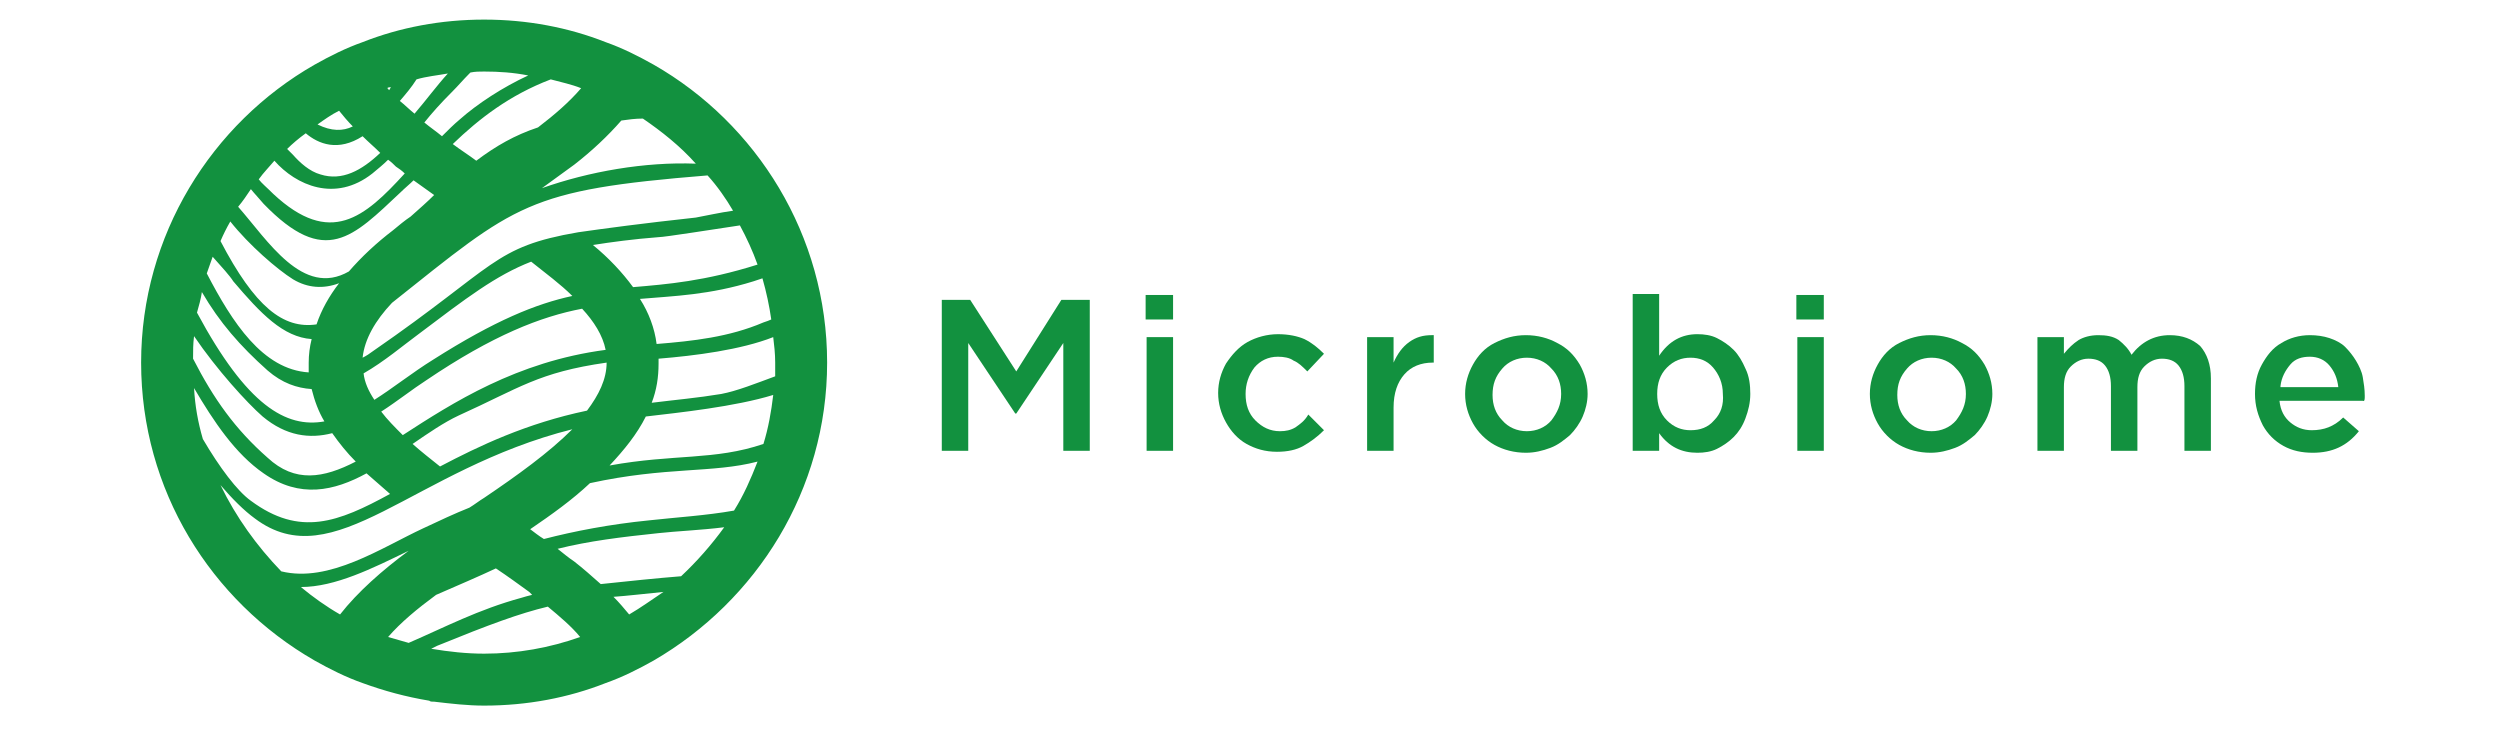 <?xml version="1.0" encoding="utf-8"?>
<!-- Generator: Adobe Illustrator 24.0.1, SVG Export Plug-In . SVG Version: 6.00 Build 0)  -->
<svg version="1.1" id="Слой_1" xmlns="http://www.w3.org/2000/svg" xmlns:xlink="http://www.w3.org/1999/xlink" x="0px" y="0px"
	 viewBox="0 0 255.1 74.7" style="enable-background:new 0 0 255.1 74.7;" xml:space="preserve">
<style type="text/css">
	.st0{fill-rule:evenodd;clip-rule:evenodd;fill:#12913F;}
</style>
<g>
	<rect x="183.3" y="30.1" class="st0" width="2.8" height="2.5"/>
	<path class="st0" d="M200.2,35c-0.9-0.5-2-0.8-3.2-0.8c-1.2,0-2.2,0.3-3.2,0.8c-1,0.5-1.7,1.3-2.2,2.2c-0.5,0.9-0.8,1.9-0.8,3
		c0,1.1,0.3,2.1,0.8,3c0.5,0.9,1.3,1.7,2.2,2.2c0.9,0.5,2,0.8,3.2,0.8c0.9,0,1.7-0.2,2.5-0.5c0.8-0.3,1.4-0.8,2-1.3
		c0.5-0.5,1-1.2,1.3-1.9c0.3-0.7,0.5-1.5,0.5-2.3c0-1.1-0.3-2.1-0.8-3C201.9,36.2,201.2,35.5,200.2,35z M199.6,42.9
		c-0.6,0.7-1.5,1.1-2.5,1.1c-1,0-1.9-0.4-2.5-1.1c-0.7-0.7-1-1.6-1-2.6c0-1.1,0.3-1.9,1-2.7c0.6-0.7,1.5-1.1,2.5-1.1
		c1,0,1.9,0.4,2.5,1.1c0.7,0.7,1,1.6,1,2.6C200.6,41.3,200.2,42.1,199.6,42.9z"/>
	<rect x="183.4" y="34.4" class="st0" width="2.7" height="11.6"/>
	<path class="st0" d="M158.9,35c-0.9-0.5-2-0.8-3.2-0.8c-1.2,0-2.2,0.3-3.2,0.8c-1,0.5-1.7,1.3-2.2,2.2c-0.5,0.9-0.8,1.9-0.8,3
		c0,1.1,0.3,2.1,0.8,3c0.5,0.9,1.3,1.7,2.2,2.2c0.9,0.5,2,0.8,3.2,0.8c0.9,0,1.7-0.2,2.5-0.5c0.8-0.3,1.4-0.8,2-1.3
		c0.5-0.5,1-1.2,1.3-1.9c0.3-0.7,0.5-1.5,0.5-2.3c0-1.1-0.3-2.1-0.8-3C160.6,36.2,159.9,35.5,158.9,35z M158.3,42.9
		c-0.6,0.7-1.5,1.1-2.5,1.1c-1,0-1.9-0.4-2.5-1.1c-0.7-0.7-1-1.6-1-2.6c0-1.1,0.3-1.9,1-2.7c0.6-0.7,1.5-1.1,2.5-1.1
		c1,0,1.9,0.4,2.5,1.1c0.7,0.7,1,1.6,1,2.6C159.3,41.3,158.9,42.1,158.3,42.9z"/>
	<path class="st0" d="M176.9,35.7c-0.5-0.5-1.1-0.9-1.7-1.2c-0.6-0.3-1.3-0.4-2-0.4c-1.6,0-2.9,0.7-3.9,2.2V30h-2.7v16h2.7v-1.8
		c1,1.4,2.3,2,3.9,2c0.7,0,1.4-0.1,2-0.4c0.6-0.3,1.2-0.7,1.7-1.2c0.5-0.5,0.9-1.1,1.2-1.9c0.3-0.8,0.5-1.6,0.5-2.5
		c0-0.9-0.1-1.8-0.5-2.6C177.8,36.9,177.4,36.2,176.9,35.7z M174.9,42.9c-0.6,0.7-1.4,1-2.4,1c-0.9,0-1.7-0.3-2.4-1
		c-0.7-0.7-1-1.6-1-2.7c0-1.1,0.3-2,1-2.7c0.7-0.7,1.5-1,2.4-1c0.9,0,1.7,0.3,2.3,1c0.6,0.7,1,1.6,1,2.7
		C175.9,41.3,175.6,42.2,174.9,42.9z"/>
	<path class="st0" d="M221.4,34.2c-1.6,0-2.9,0.7-3.9,2c-0.3-0.6-0.8-1.1-1.3-1.5c-0.6-0.4-1.3-0.5-2.1-0.5c-0.8,0-1.5,0.2-2,0.5
		c-0.6,0.4-1,0.8-1.5,1.4v-1.7h-2.7V46h2.7v-6.5c0-0.9,0.2-1.6,0.7-2.1c0.5-0.5,1.1-0.8,1.8-0.8c0.7,0,1.3,0.2,1.7,0.7
		c0.4,0.5,0.6,1.2,0.6,2.1V46h2.7v-6.5c0-0.9,0.2-1.6,0.7-2.1c0.5-0.5,1.1-0.8,1.8-0.8c0.7,0,1.3,0.2,1.7,0.7
		c0.4,0.5,0.6,1.2,0.6,2.1V46h2.7v-7.4c0-1.4-0.4-2.5-1.1-3.3C223.7,34.6,222.7,34.2,221.4,34.2z"/>
	<path class="st0" d="M241.3,40.4c0-0.7-0.1-1.3-0.2-1.9c-0.1-0.6-0.4-1.2-0.7-1.7c-0.3-0.5-0.7-1-1.1-1.4c-0.4-0.4-1-0.7-1.6-0.9
		c-0.6-0.2-1.3-0.3-2-0.3c-1.1,0-2.1,0.3-2.9,0.8c-0.9,0.5-1.5,1.3-2,2.2c-0.5,0.9-0.7,1.9-0.7,3c0,1.2,0.3,2.2,0.8,3.2
		c0.5,0.9,1.2,1.6,2.1,2.1c0.9,0.5,1.9,0.7,3,0.7c2,0,3.5-0.7,4.7-2.2l-1.6-1.4c-0.5,0.5-1,0.8-1.5,1c-0.5,0.2-1.1,0.3-1.7,0.3
		c-0.9,0-1.6-0.3-2.2-0.8c-0.6-0.5-1-1.2-1.1-2.2h8.5C241.3,41,241.3,40.7,241.3,40.4z M232.7,39.4c0.1-0.9,0.5-1.6,1-2.2
		c0.5-0.6,1.2-0.8,2-0.8c0.8,0,1.5,0.3,2,0.9c0.5,0.6,0.8,1.3,0.9,2.2H232.7z"/>
	<rect x="116.9" y="30.1" class="st0" width="2.8" height="2.5"/>
	<path class="st0" d="M143.8,34.9c-0.7,0.5-1.2,1.2-1.6,2.1v-2.6h-2.7V46h2.7v-4.4c0-1.5,0.4-2.6,1.1-3.4c0.7-0.8,1.7-1.2,2.9-1.2
		h0.1v-2.8c-0.1,0-0.2,0-0.2,0C145.2,34.2,144.5,34.4,143.8,34.9z"/>
	<rect x="117" y="34.4" class="st0" width="2.7" height="11.6"/>
	<polygon class="st0" points="103.7,37.9 99,30.6 96.1,30.6 96.1,46 98.8,46 98.8,35 103.6,42.2 103.7,42.2 108.5,35 108.5,46 
		111.2,46 111.2,30.6 108.3,30.6 	"/>
	<path class="st0" d="M132.2,43.6c-0.5,0.3-1,0.4-1.6,0.4c-1,0-1.8-0.4-2.5-1.1c-0.7-0.7-1-1.6-1-2.7c0-1,0.3-1.9,0.9-2.7
		c0.6-0.7,1.4-1.1,2.4-1.1c0.6,0,1.2,0.1,1.6,0.4c0.5,0.2,0.9,0.6,1.4,1.1l1.7-1.8c-0.6-0.6-1.2-1.1-2-1.5c-0.7-0.3-1.6-0.5-2.7-0.5
		c-1.1,0-2.2,0.3-3.1,0.8c-0.9,0.5-1.6,1.3-2.2,2.2c-0.5,0.9-0.8,1.9-0.8,3c0,1.1,0.3,2.1,0.8,3c0.5,0.9,1.2,1.7,2.1,2.2
		c0.9,0.5,1.9,0.8,3.1,0.8c1.1,0,2-0.2,2.7-0.6c0.7-0.4,1.4-0.9,2.1-1.6l-1.6-1.6C133.1,43,132.6,43.3,132.2,43.6z"/>
	<path class="st0" d="M66.7,6.6c-1.6-0.9-3.2-1.7-4.9-2.3C58,2.8,53.8,2,49.4,2C45,2,40.8,2.8,37,4.3c-1.7,0.6-3.3,1.4-4.9,2.3
		C21.6,12.6,14.4,24,14.4,37c0,13,7.1,24.3,17.7,30.4c1.6,0.9,3.2,1.7,4.9,2.3c2.2,0.8,4.4,1.4,6.8,1.8c0.1,0.1,0.3,0.1,0.4,0.1
		c0,0,0,0,0.1,0c1.7,0.2,3.4,0.4,5.1,0.4c4.4,0,8.6-0.8,12.4-2.3c1.7-0.6,3.3-1.4,4.9-2.3C77.2,61.3,84.4,50,84.4,37
		C84.4,24,77.2,12.6,66.7,6.6z M78.7,32.6c-0.2,0.1-0.5,0.2-0.8,0.3c-3.5,1.5-7.2,1.9-10.9,2.2c-0.2-1.6-0.8-3.2-1.7-4.6
		c3.5-0.3,7.1-0.4,11.6-1.8c0.3-0.1,0.6-0.2,0.9-0.3C78.2,29.8,78.5,31.2,78.7,32.6z M69.5,58.8c-2.5,0.2-5.4,0.5-8.2,0.8
		c-0.9-0.8-1.8-1.6-2.7-2.3c-0.6-0.4-1.2-0.9-1.7-1.3c3.2-0.8,6.5-1.2,10.3-1.6c1.8-0.2,4.3-0.3,6.7-0.6
		C72.6,55.6,71.1,57.3,69.5,58.8z M23.5,22.6c1.9,2.4,4.8,4.9,6.4,5.9c1.5,0.9,3.1,1,4.7,0.4c-1,1.3-1.8,2.7-2.3,4.2
		c-3.4,0.5-6.3-1.8-9.8-8.5C22.8,23.9,23.1,23.3,23.5,22.6z M25.6,19.3c0.4,0.5,0.8,0.9,1.3,1.5c6.3,6.5,9.1,3.4,14-1.2
		c0.4-0.4,0.9-0.8,1.3-1.2c0.7,0.5,1.4,1,2.1,1.5c-0.7,0.7-1.5,1.4-2.4,2.2c-0.6,0.4-1.2,0.9-1.8,1.4c-1.7,1.3-3.2,2.7-4.5,4.2
		c-4.7,2.7-8.3-3.2-11.3-6.6C24.8,20.5,25.2,19.9,25.6,19.3z M28,16.4c2.2,2.5,6.2,4.3,10,1.3c0.6-0.5,1.1-0.9,1.6-1.4
		c0.3,0.2,0.6,0.5,0.8,0.7c0.3,0.2,0.6,0.4,0.9,0.7c-4.1,4.5-7.6,7.5-13.4,2.1c-0.7-0.7-1.2-1.1-1.5-1.5C26.9,17.6,27.5,17,28,16.4z
		 M31.2,13.6c1.3,1.1,3.3,1.9,5.8,0.3c0.6,0.6,1.2,1.1,1.8,1.7c-1.9,1.8-3.9,2.9-6.1,2.2c-1.1-0.3-2.1-1.2-2.8-2
		c-0.2-0.2-0.4-0.4-0.6-0.6C29.8,14.7,30.5,14.1,31.2,13.6z M42.5,8.1c1-0.3,2.1-0.4,3.2-0.6c-1.1,1.2-2.2,2.7-3.4,4.1
		c-0.5-0.4-1-0.9-1.5-1.3C41.4,9.6,42,8.9,42.5,8.1z M49.4,7.3c1.5,0,3,0.1,4.5,0.4c-2.6,1.2-5.2,2.9-7,4.5
		c-0.6,0.5-1.2,1.1-1.8,1.7c-0.6-0.5-1.2-0.9-1.8-1.4c0.8-1,1.7-2,2.8-3.1c0.7-0.7,1.1-1.2,1.8-1.9c0,0,0.1-0.1,0.1-0.1
		C48.5,7.3,48.9,7.3,49.4,7.3z M54.2,26.7c1.5,1.2,3,2.3,4.2,3.5c-3.7,0.8-7.9,2.5-14.2,6.5c-2.1,1.3-4.1,2.9-6,4.1
		c-0.6-0.9-1-1.8-1.1-2.7c2.1-1.2,4.1-2.9,5.6-4C47.6,30.4,50.6,28.1,54.2,26.7z M44.9,47.6c-1-0.8-1.9-1.5-2.8-2.3
		c1.6-1.1,3.2-2.2,4.7-2.9C53,39.6,54.9,38,61.9,37c0,1.7-0.8,3.3-2,4.9C53.7,43.2,48.9,45.5,44.9,47.6z M61.8,35.7
		c-9.1,1.2-15.6,5.4-20.7,8.7c-0.8-0.8-1.6-1.6-2.2-2.4c1.7-1.1,3.2-2.3,4.6-3.2c6.8-4.6,11.7-6.5,15.9-7.3
		C60.6,32.8,61.5,34.2,61.8,35.7z M23.8,28.7c2.8,3.3,5.1,5.7,8,5.9c-0.2,0.8-0.3,1.6-0.3,2.4c0,0.3,0,0.7,0,1
		c-4.7-0.3-7.8-5.1-10.4-10.1c0.2-0.6,0.4-1.1,0.6-1.7C22.6,27.2,23.5,28.2,23.8,28.7z M20.6,29.8c1.8,3.1,3.9,5.5,6.7,8
		c1.5,1.3,3,1.8,4.5,1.9c0.3,1.2,0.7,2.3,1.3,3.3c-3.9,0.7-7.9-1.6-13-11.1C20.3,31.2,20.5,30.5,20.6,29.8z M26.8,42.5
		c2.4,2,4.8,2.3,7.1,1.7c0.7,1,1.5,2,2.4,2.9c-3.3,1.7-6.2,2.2-9-0.4c-3.3-2.9-5.5-6-7.6-10.1c0-0.8,0-1.5,0.1-2.3
		C22.1,37.7,25.2,41.1,26.8,42.5z M26.9,48.3c3.7,2.6,7.2,1.8,10.5,0c0.8,0.7,1.6,1.4,2.4,2.1c-5.3,2.9-9.2,4.4-14.2,0.7
		c-1.4-1-3.2-3.4-4.9-6.3c-0.5-1.7-0.8-3.4-0.9-5.2C21.8,43,24,46.3,26.9,48.3z M22.5,49.5c1.2,1.4,2.4,2.6,3.5,3.4
		c8.1,6.1,16.1-5,32.4-9.1c-2.4,2.4-5.6,4.7-9,7c-0.5,0.3-1,0.7-1.5,1c-1.5,0.6-3,1.3-4.7,2.1c-4.3,2-9.6,5.6-14.5,4.4
		C26.2,55.7,24.1,52.8,22.5,49.5z M41.7,56.2c-2.7,2-5.2,4.2-7,6.5c-1.4-0.8-2.8-1.8-4-2.8C34.2,59.9,38,58,41.7,56.2z M39.6,65
		c1.3-1.5,3-2.9,4.9-4.3c2.3-1,4.4-1.9,6.1-2.7c1.2,0.8,2.3,1.6,3.4,2.4c0.1,0.1,0.2,0.2,0.3,0.3c-0.4,0.1-0.8,0.2-1.1,0.3
		c-4.4,1.2-7.8,3-11.5,4.6C41,65.4,40.3,65.2,39.6,65z M44.6,65.9c5.4-2.2,8.4-3.3,11.3-4c1.2,1,2.4,2,3.3,3.1
		c-3.1,1.1-6.4,1.7-9.8,1.7c-1.8,0-3.6-0.2-5.4-0.5C44.2,66.1,44.4,66,44.6,65.9z M64.2,62.7c-0.5-0.6-1-1.2-1.6-1.8
		c1.4-0.1,3.1-0.3,5.1-0.5C66.5,61.2,65.4,62,64.2,62.7z M74.9,52.1c-2.8,0.5-6,0.7-8.7,1c-4,0.4-7.6,1.1-10.7,1.9
		c-0.5-0.3-1-0.7-1.4-1c2.2-1.5,4.3-3,6.1-4.7c7.8-1.7,12.5-1,17.1-2.2C76.6,48.9,75.9,50.5,74.9,52.1z M77.9,45.3
		c-5,1.7-9.1,1-15.7,2.2c1.5-1.6,2.8-3.2,3.7-5c3.4-0.4,9.1-1,13-2.2C78.7,42,78.4,43.7,77.9,45.3z M79.1,37c0,0.5,0,1,0,1.4
		c-1.9,0.7-3.9,1.5-5.5,1.8c-2.4,0.4-4.7,0.6-7.1,0.9c0.5-1.3,0.7-2.6,0.7-4c0-0.2,0-0.3,0-0.5c3.7-0.3,8.4-0.9,11.7-2.2
		C79,35.2,79.1,36.1,79.1,37z M64.6,29.3c-1.1-1.5-2.5-3-4.1-4.3c1.9-0.3,4.1-0.6,6.7-0.8c0.6,0,5.6-0.8,8.3-1.2
		c0.7,1.3,1.3,2.6,1.8,4C71.9,28.7,68.1,29,64.6,29.3z M71,22.2c-5.5,0.6-9.2,1.1-12,1.5c0,0,0,0,0,0c0,0,0,0,0,0
		c-8.7,1.5-8.3,3.4-20.9,12.1c-0.4,0.3-0.7,0.5-1.1,0.7c0.2-1.9,1.3-3.8,3-5.6c12.7-10.1,13.7-11.5,32.2-13c1,1.1,1.9,2.4,2.6,3.6
		C73.4,21.7,72.1,22,71,22.2z M71,16.7c-5.2-0.2-10.9,0.8-15.7,2.5c1.1-0.8,2.2-1.6,3.3-2.4c1.8-1.4,3.4-2.9,4.8-4.5
		c0.7-0.1,1.4-0.2,2.2-0.2C67.5,13.4,69.4,14.9,71,16.7z M54.9,13c-2.4,0.8-4.3,1.9-6.3,3.4c-0.8-0.6-1.6-1.1-2.4-1.7
		c2.7-2.6,5.8-5,10-6.6c1.1,0.3,2.1,0.5,3.1,0.9C58.1,10.4,56.6,11.7,54.9,13z M39.9,8.9c-0.1,0.1-0.1,0.2-0.2,0.3
		C39.6,9.1,39.6,9,39.5,9C39.6,8.9,39.8,8.9,39.9,8.9z M36,12.9c-1,0.5-2.2,0.5-3.6-0.2c0.7-0.5,1.4-1,2.2-1.4
		C35,11.8,35.5,12.4,36,12.9z"/>
</g>
</svg>
